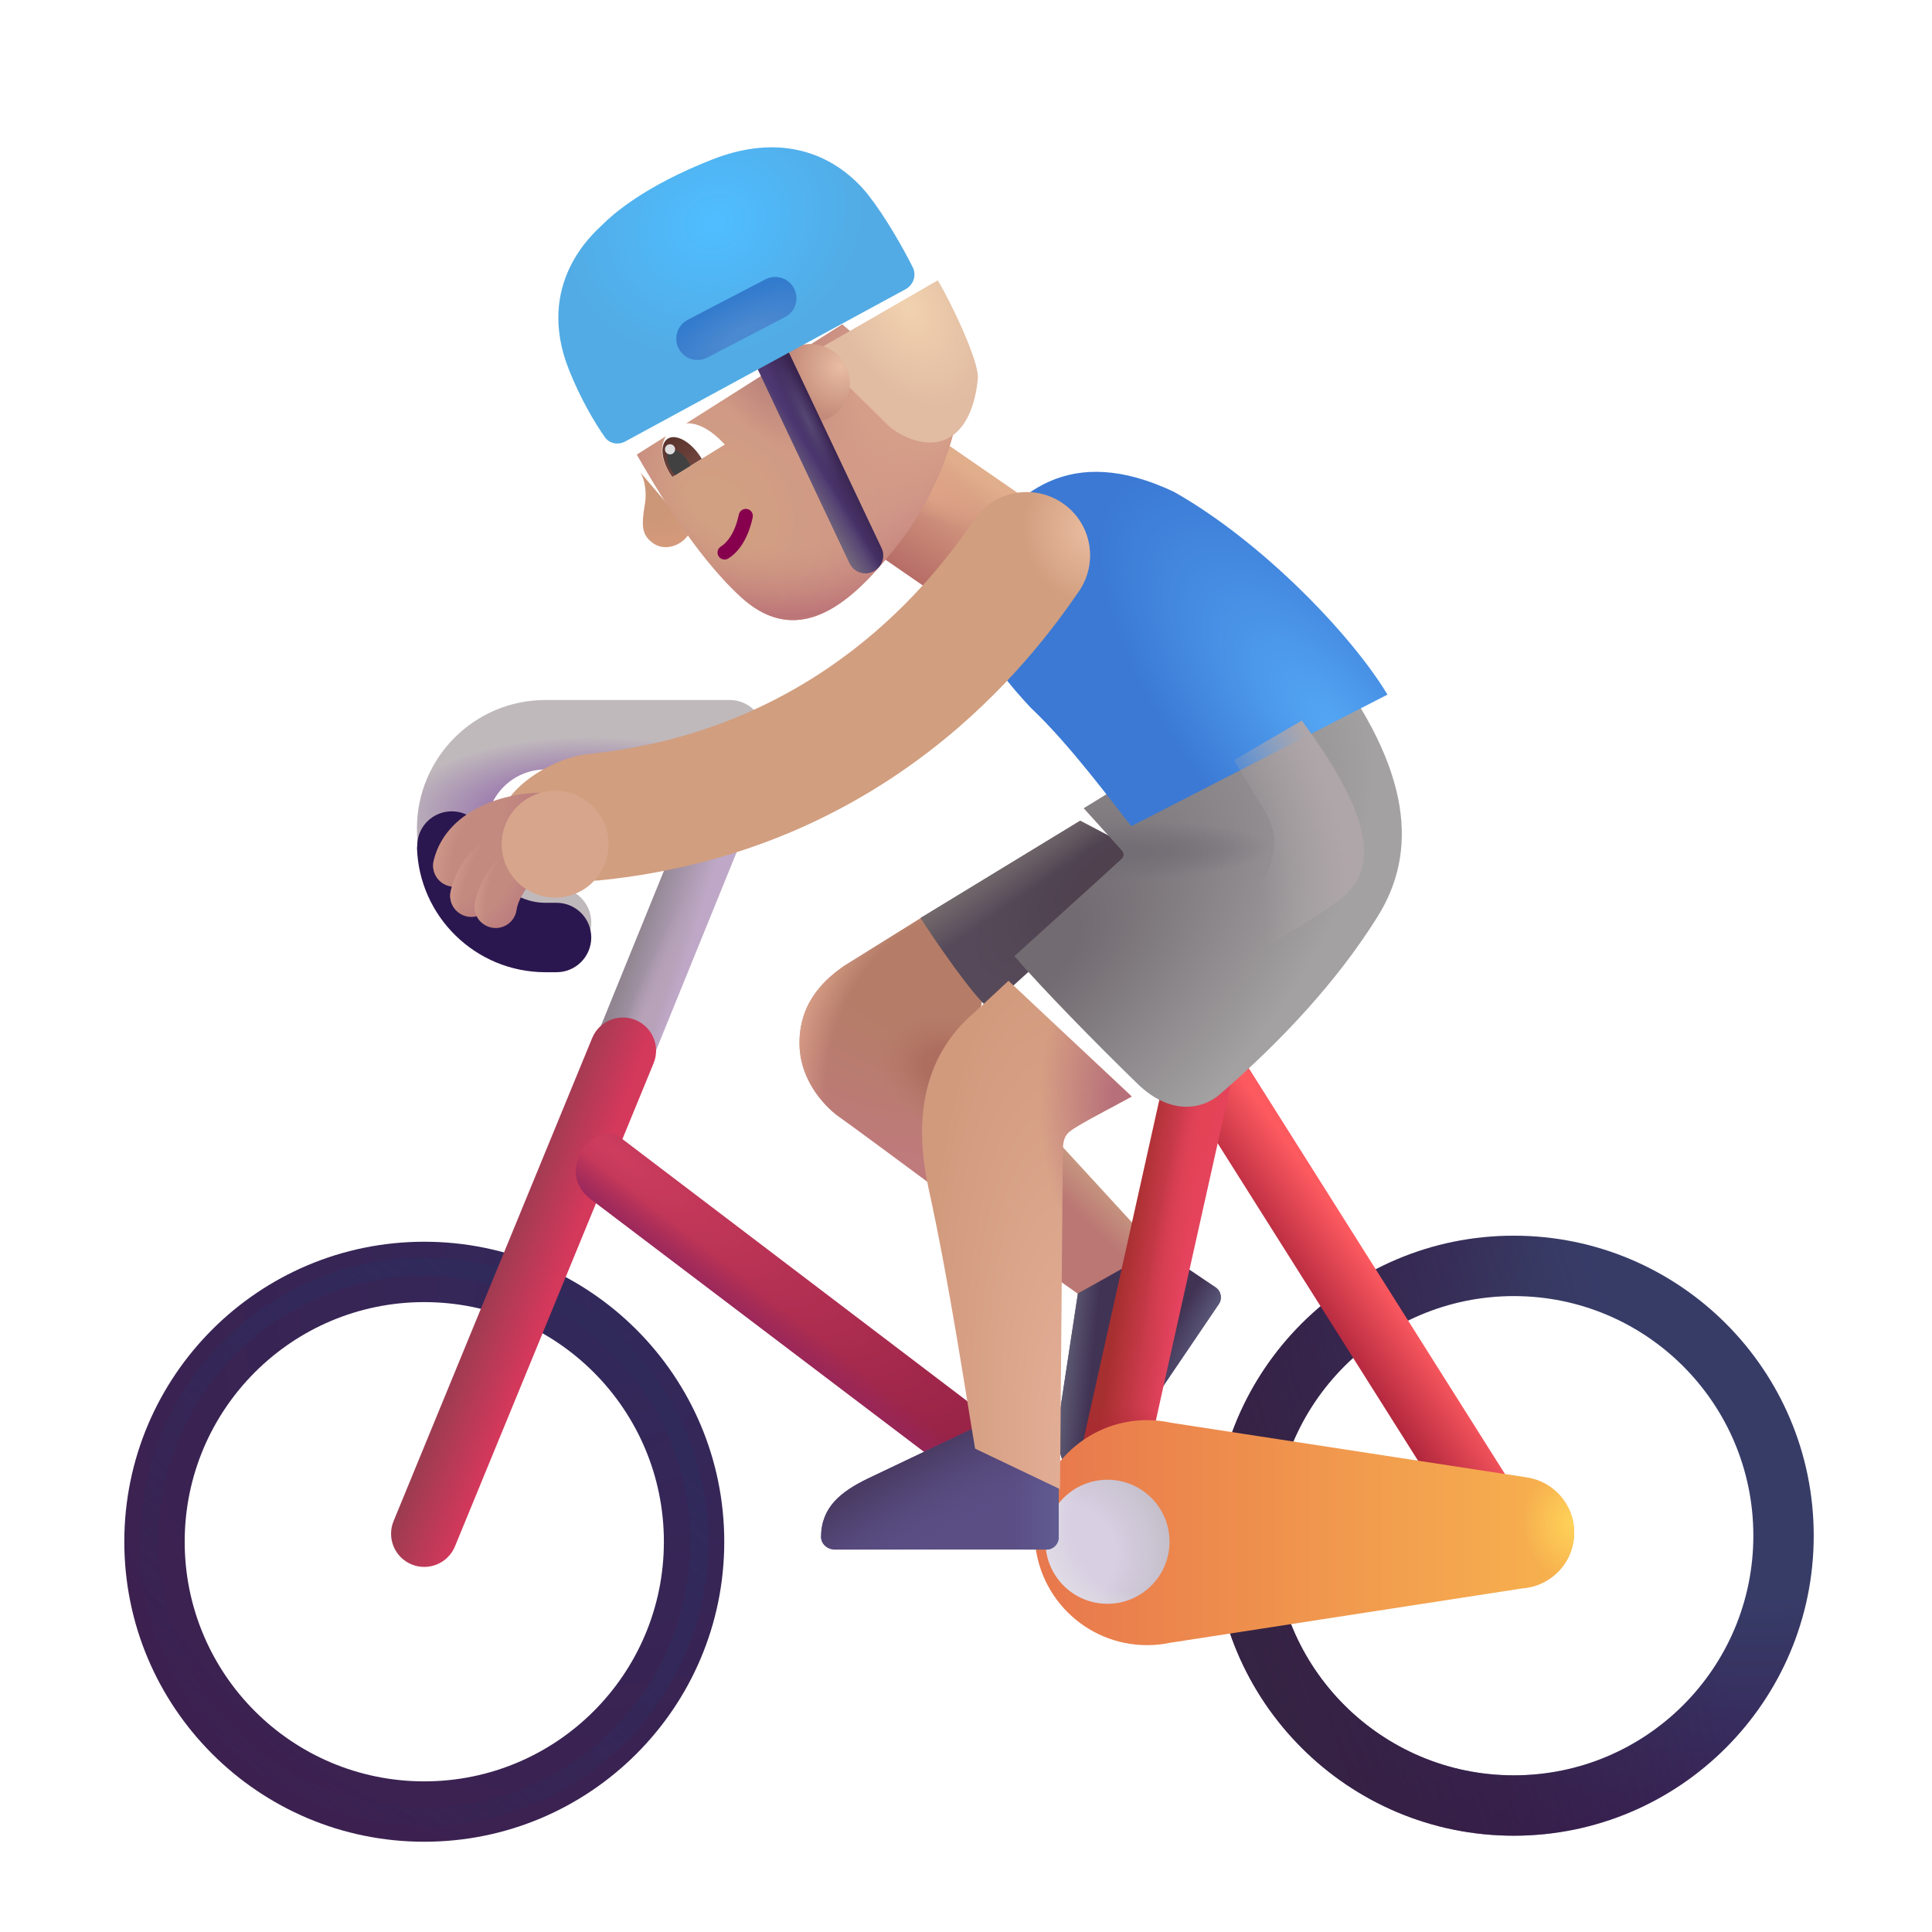 <svg width="100%" height="100%" viewBox="0 0 32 32" fill="none" xmlns="http://www.w3.org/2000/svg">
<g filter="url(#filter0_i_3987_23419)">
<path fill-rule="evenodd" clip-rule="evenodd" d="M7.027 21.567C4.835 21.567 3.059 23.344 3.059 25.536C3.059 27.728 4.835 29.505 7.027 29.505C9.219 29.505 10.996 27.728 10.996 25.536C10.996 23.344 9.219 21.567 7.027 21.567ZM2.059 25.536C2.059 22.792 4.283 20.567 7.027 20.567C9.772 20.567 11.996 22.792 11.996 25.536C11.996 28.28 9.772 30.505 7.027 30.505C4.283 30.505 2.059 28.28 2.059 25.536Z" fill="url(#paint0_radial_3987_23419)"/>
</g>
<g filter="url(#filter1_f_3987_23419)">
<circle cx="7.027" cy="25.536" r="4.555" stroke="url(#paint1_linear_3987_23419)" stroke-width="0.3"/>
</g>
<path d="M19.158 20.692L17.332 18.704L16.908 20.762L17.909 21.468L19.158 20.692Z" fill="url(#paint2_linear_3987_23419)"/>
<path d="M17.853 21.425L17.552 23.406C17.486 23.882 17.513 24.293 17.917 24.573C18.019 24.643 18.154 24.604 18.224 24.502L20.187 21.6C20.249 21.509 20.225 21.384 20.134 21.322L19.182 20.678L17.853 21.425Z" fill="#413354"/>
<path d="M17.853 21.425L17.552 23.406C17.486 23.882 17.513 24.293 17.917 24.573C18.019 24.643 18.154 24.604 18.224 24.502L20.187 21.6C20.249 21.509 20.225 21.384 20.134 21.322L19.182 20.678L17.853 21.425Z" fill="url(#paint3_linear_3987_23419)"/>
<path d="M17.853 21.425L17.552 23.406C17.486 23.882 17.513 24.293 17.917 24.573C18.019 24.643 18.154 24.604 18.224 24.502L20.187 21.6C20.249 21.509 20.225 21.384 20.134 21.322L19.182 20.678L17.853 21.425Z" fill="url(#paint4_radial_3987_23419)"/>
<path fill-rule="evenodd" clip-rule="evenodd" d="M12.46 12.16C12.715 12.265 12.836 12.557 12.731 12.812L10.191 19.059C10.086 19.315 9.794 19.436 9.539 19.331C9.283 19.226 9.162 18.933 9.267 18.678L11.807 12.431C11.912 12.176 12.204 12.054 12.46 12.16Z" fill="url(#paint5_linear_3987_23419)"/>
<path fill-rule="evenodd" clip-rule="evenodd" d="M12.46 12.16C12.715 12.265 12.836 12.557 12.731 12.812L10.191 19.059C10.086 19.315 9.794 19.436 9.539 19.331C9.283 19.226 9.162 18.933 9.267 18.678L11.807 12.431C11.912 12.176 12.204 12.054 12.46 12.16Z" fill="url(#paint6_radial_3987_23419)"/>
<path fill-rule="evenodd" clip-rule="evenodd" d="M10.526 16.894C10.807 17.01 10.941 17.331 10.825 17.612L7.536 25.612C7.421 25.893 7.099 26.027 6.818 25.912C6.537 25.796 6.403 25.475 6.519 25.194L9.808 17.194C9.923 16.913 10.245 16.779 10.526 16.894Z" fill="url(#paint7_linear_3987_23419)"/>
<path fill-rule="evenodd" clip-rule="evenodd" d="M9.602 19.122C9.703 18.9 10.032 18.657 10.274 18.84L16.524 23.59C16.766 23.774 16.813 24.119 16.629 24.361C16.445 24.603 16.101 24.65 15.859 24.466L9.778 19.856C9.536 19.672 9.473 19.403 9.602 19.122Z" fill="url(#paint8_radial_3987_23419)"/>
<path fill-rule="evenodd" clip-rule="evenodd" d="M9.602 19.122C9.703 18.9 10.032 18.657 10.274 18.84L16.524 23.59C16.766 23.774 16.813 24.119 16.629 24.361C16.445 24.603 16.101 24.65 15.859 24.466L9.778 19.856C9.536 19.672 9.473 19.403 9.602 19.122Z" fill="url(#paint9_linear_3987_23419)"/>
<g filter="url(#filter2_i_3987_23419)">
<path fill-rule="evenodd" clip-rule="evenodd" d="M24.973 21.567C22.781 21.567 21.004 23.344 21.004 25.536C21.004 27.728 22.781 29.505 24.973 29.505C27.165 29.505 28.941 27.728 28.941 25.536C28.941 23.344 27.165 21.567 24.973 21.567ZM20.004 25.536C20.004 22.792 22.229 20.567 24.973 20.567C27.717 20.567 29.941 22.792 29.941 25.536C29.941 28.28 27.717 30.505 24.973 30.505C22.229 30.505 20.004 28.28 20.004 25.536Z" fill="url(#paint10_radial_3987_23419)"/>
<path fill-rule="evenodd" clip-rule="evenodd" d="M24.973 21.567C22.781 21.567 21.004 23.344 21.004 25.536C21.004 27.728 22.781 29.505 24.973 29.505C27.165 29.505 28.941 27.728 28.941 25.536C28.941 23.344 27.165 21.567 24.973 21.567ZM20.004 25.536C20.004 22.792 22.229 20.567 24.973 20.567C27.717 20.567 29.941 22.792 29.941 25.536C29.941 28.28 27.717 30.505 24.973 30.505C22.229 30.505 20.004 28.28 20.004 25.536Z" fill="url(#paint11_linear_3987_23419)"/>
</g>
<path fill-rule="evenodd" clip-rule="evenodd" d="M19.71 17.18C19.453 17.342 19.377 17.682 19.539 17.939L24.258 25.415C24.42 25.672 24.759 25.749 25.016 25.587C25.273 25.425 25.35 25.085 25.188 24.828L20.469 17.352C20.307 17.095 19.967 17.018 19.71 17.18Z" fill="url(#paint12_linear_3987_23419)"/>
<path fill-rule="evenodd" clip-rule="evenodd" d="M20.014 17.101C20.311 17.167 20.497 17.461 20.431 17.757L18.853 24.835C18.787 25.132 18.493 25.318 18.197 25.252C17.9 25.186 17.714 24.892 17.78 24.596L19.358 17.518C19.424 17.221 19.718 17.035 20.014 17.101Z" fill="url(#paint13_linear_3987_23419)"/>
<path fill-rule="evenodd" clip-rule="evenodd" d="M20.014 17.101C20.311 17.167 20.497 17.461 20.431 17.757L18.853 24.835C18.787 25.132 18.493 25.318 18.197 25.252C17.9 25.186 17.714 24.892 17.78 24.596L19.358 17.518C19.424 17.221 19.718 17.035 20.014 17.101Z" fill="url(#paint14_radial_3987_23419)"/>
<path fill-rule="evenodd" clip-rule="evenodd" d="M20.014 17.101C20.311 17.167 20.497 17.461 20.431 17.757L18.853 24.835C18.787 25.132 18.493 25.318 18.197 25.252C17.9 25.186 17.714 24.892 17.78 24.596L19.358 17.518C19.424 17.221 19.718 17.035 20.014 17.101Z" fill="url(#paint15_radial_3987_23419)"/>
<path d="M13.969 16.005L15.309 15.169L16.348 16.208L15.583 19.739C15.07 19.359 14.014 18.578 13.895 18.497C13.747 18.395 13.234 17.954 13.242 17.258C13.25 16.547 13.719 16.187 13.969 16.005Z" fill="url(#paint16_radial_3987_23419)"/>
<path d="M13.969 16.005L15.309 15.169L16.348 16.208L15.583 19.739C15.07 19.359 14.014 18.578 13.895 18.497C13.747 18.395 13.234 17.954 13.242 17.258C13.25 16.547 13.719 16.187 13.969 16.005Z" fill="url(#paint17_radial_3987_23419)"/>
<path d="M13.969 16.005L15.309 15.169L16.348 16.208L15.583 19.739C15.07 19.359 14.014 18.578 13.895 18.497C13.747 18.395 13.234 17.954 13.242 17.258C13.25 16.547 13.719 16.187 13.969 16.005Z" fill="url(#paint18_radial_3987_23419)"/>
<path d="M15.25 15.204L17.891 13.594L19.098 14.223L16.371 16.7C16.102 16.469 15.531 15.649 15.25 15.204Z" fill="url(#paint19_radial_3987_23419)"/>
<path d="M15.25 15.204L17.891 13.594L19.098 14.223L16.371 16.7C16.102 16.469 15.531 15.649 15.25 15.204Z" fill="url(#paint20_linear_3987_23419)"/>
<g filter="url(#filter3_ii_3987_23419)">
<path d="M18.884 27.359C18.76 27.385 18.632 27.399 18.5 27.399C17.471 27.399 16.637 26.565 16.637 25.536C16.637 24.507 17.471 23.672 18.5 23.672C18.638 23.672 18.773 23.688 18.902 23.716L24.801 24.622C25.24 24.694 25.574 25.076 25.574 25.536C25.574 26.025 25.195 26.425 24.715 26.459L18.884 27.359Z" fill="url(#paint21_linear_3987_23419)"/>
<path d="M18.884 27.359C18.76 27.385 18.632 27.399 18.5 27.399C17.471 27.399 16.637 26.565 16.637 25.536C16.637 24.507 17.471 23.672 18.5 23.672C18.638 23.672 18.773 23.688 18.902 23.716L24.801 24.622C25.24 24.694 25.574 25.076 25.574 25.536C25.574 26.025 25.195 26.425 24.715 26.459L18.884 27.359Z" fill="url(#paint22_radial_3987_23419)"/>
</g>
<circle cx="18.344" cy="25.536" r="1.027" fill="url(#paint23_radial_3987_23419)"/>
<circle cx="18.344" cy="25.536" r="1.027" fill="url(#paint24_radial_3987_23419)"/>
<g filter="url(#filter4_i_3987_23419)">
<path d="M16.07 23.785L14.261 24.646C13.83 24.858 13.504 25.111 13.499 25.602C13.498 25.726 13.607 25.816 13.73 25.816H17.234C17.344 25.816 17.434 25.727 17.434 25.616V24.467L16.07 23.785Z" fill="#5B4E85"/>
<path d="M16.07 23.785L14.261 24.646C13.83 24.858 13.504 25.111 13.499 25.602C13.498 25.726 13.607 25.816 13.73 25.816H17.234C17.344 25.816 17.434 25.727 17.434 25.616V24.467L16.07 23.785Z" fill="url(#paint25_linear_3987_23419)"/>
<path d="M16.07 23.785L14.261 24.646C13.83 24.858 13.504 25.111 13.499 25.602C13.498 25.726 13.607 25.816 13.73 25.816H17.234C17.344 25.816 17.434 25.727 17.434 25.616V24.467L16.07 23.785Z" fill="url(#paint26_radial_3987_23419)"/>
</g>
<rect x="13.509" y="8.472" width="2.154" height="2.668" transform="rotate(-55.397 13.509 8.472)" fill="url(#paint27_linear_3987_23419)"/>
<rect x="13.509" y="8.472" width="2.154" height="2.668" transform="rotate(-55.397 13.509 8.472)" fill="url(#paint28_radial_3987_23419)"/>
<g filter="url(#filter5_i_3987_23419)">
<path d="M16.051 16.559L16.604 16.045L18.645 17.962C18.371 18.115 17.757 18.425 17.614 18.544C17.504 18.634 17.504 18.778 17.504 18.872L17.457 24.465L16.051 23.794C15.913 22.999 15.632 21.085 15.282 19.493C14.887 17.692 15.658 16.9 16.051 16.559Z" fill="url(#paint29_radial_3987_23419)"/>
<path d="M16.051 16.559L16.604 16.045L18.645 17.962C18.371 18.115 17.757 18.425 17.614 18.544C17.504 18.634 17.504 18.778 17.504 18.872L17.457 24.465L16.051 23.794C15.913 22.999 15.632 21.085 15.282 19.493C14.887 17.692 15.658 16.9 16.051 16.559Z" fill="url(#paint30_radial_3987_23419)"/>
</g>
<g filter="url(#filter6_i_3987_23419)">
<path d="M18.335 14.337L17.699 13.637L21.73 11.161C23.152 13.028 23.23 14.372 22.566 15.434C21.902 16.497 20.984 17.485 19.949 18.38C19.678 18.614 19.147 18.741 18.59 18.2C17.883 17.512 17.012 16.622 16.551 16.087L18.328 14.478C18.369 14.441 18.372 14.377 18.335 14.337Z" fill="url(#paint31_radial_3987_23419)"/>
<path d="M18.335 14.337L17.699 13.637L21.73 11.161C23.152 13.028 23.23 14.372 22.566 15.434C21.902 16.497 20.984 17.485 19.949 18.38C19.678 18.614 19.147 18.741 18.59 18.2C17.883 17.512 17.012 16.622 16.551 16.087L18.328 14.478C18.369 14.441 18.372 14.377 18.335 14.337Z" fill="url(#paint32_radial_3987_23419)"/>
</g>
<g filter="url(#filter7_i_3987_23419)">
<path d="M16.066 11.716C16.73 12.341 17.43 13.301 17.738 13.684L21.981 11.505C21.395 10.528 19.91 8.973 18.442 8.145C16.723 7.333 15.769 8.145 15.136 9.216C14.723 10.067 15.395 10.997 16.066 11.716Z" fill="url(#paint33_radial_3987_23419)"/>
</g>
<g filter="url(#filter8_i_3987_23419)">
<path d="M12.91 12.169C12.91 11.851 12.653 11.594 12.335 11.594H9.285C8.109 11.594 7.156 12.547 7.156 13.723C7.156 14.899 8.109 15.853 9.285 15.853H9.468C9.786 15.853 10.043 15.596 10.043 15.278C10.043 14.96 9.786 14.703 9.468 14.703H9.285C8.744 14.703 8.306 14.264 8.306 13.723C8.306 13.182 8.744 12.744 9.285 12.744H12.335C12.653 12.744 12.91 12.486 12.91 12.169Z" fill="#C0B9BC"/>
<path d="M12.91 12.169C12.91 11.851 12.653 11.594 12.335 11.594H9.285C8.109 11.594 7.156 12.547 7.156 13.723C7.156 14.899 8.109 15.853 9.285 15.853H9.468C9.786 15.853 10.043 15.596 10.043 15.278C10.043 14.96 9.786 14.703 9.468 14.703H9.285C8.744 14.703 8.306 14.264 8.306 13.723C8.306 13.182 8.744 12.744 9.285 12.744H12.335C12.653 12.744 12.91 12.486 12.91 12.169Z" fill="url(#paint34_radial_3987_23419)"/>
</g>
<g filter="url(#filter9_i_3987_23419)">
<path fill-rule="evenodd" clip-rule="evenodd" d="M8.305 13.782V13.76C8.305 13.444 8.049 13.188 7.732 13.188C7.416 13.188 7.16 13.444 7.16 13.76V13.782H7.156C7.187 14.931 8.129 15.853 9.285 15.853H9.468C9.786 15.853 10.043 15.595 10.043 15.278C10.043 14.96 9.786 14.703 9.468 14.703H9.285C8.764 14.703 8.337 14.296 8.307 13.782H8.305Z" fill="#2B174F"/>
</g>
<g filter="url(#filter10_i_3987_23419)">
<path fill-rule="evenodd" clip-rule="evenodd" d="M17.097 8.833C17.576 9.16 17.698 9.814 17.371 10.293C16.588 11.437 14.219 14.595 9.438 15.081C8.861 15.139 7.844 14.761 7.785 14.184C7.727 13.607 8.649 13.05 9.226 12.991C13.07 12.601 14.967 10.088 15.637 9.107C15.965 8.629 16.618 8.506 17.097 8.833Z" fill="#D19E7F"/>
<path fill-rule="evenodd" clip-rule="evenodd" d="M17.097 8.833C17.576 9.16 17.698 9.814 17.371 10.293C16.588 11.437 14.219 14.595 9.438 15.081C8.861 15.139 7.844 14.761 7.785 14.184C7.727 13.607 8.649 13.05 9.226 12.991C13.07 12.601 14.967 10.088 15.637 9.107C15.965 8.629 16.618 8.506 17.097 8.833Z" fill="url(#paint35_radial_3987_23419)"/>
</g>
<path fill-rule="evenodd" clip-rule="evenodd" d="M9.291 13.481C9.291 13.675 9.135 13.831 8.941 13.831C8.768 13.831 8.506 13.874 8.279 13.981C8.053 14.088 7.909 14.233 7.864 14.42C7.818 14.607 7.628 14.723 7.441 14.677C7.253 14.631 7.138 14.442 7.184 14.254C7.297 13.788 7.645 13.506 7.98 13.348C8.314 13.19 8.681 13.131 8.941 13.131C9.135 13.131 9.291 13.288 9.291 13.481Z" fill="url(#paint36_radial_3987_23419)"/>
<path fill-rule="evenodd" clip-rule="evenodd" d="M9.291 13.481C9.291 13.675 9.135 13.831 8.941 13.831C8.768 13.831 8.506 13.874 8.279 13.981C8.053 14.088 7.909 14.233 7.864 14.42C7.818 14.607 7.628 14.723 7.441 14.677C7.253 14.631 7.138 14.442 7.184 14.254C7.297 13.788 7.645 13.506 7.98 13.348C8.314 13.19 8.681 13.131 8.941 13.131C9.135 13.131 9.291 13.288 9.291 13.481Z" fill="url(#paint37_radial_3987_23419)"/>
<g filter="url(#filter11_f_3987_23419)">
<path d="M20.961 13.454L20.438 12.591L21.562 11.935C22.531 13.247 22.906 14.232 22.297 14.81C21.809 15.272 19.427 16.534 18.297 17.107L20.8 14.693C21.136 14.368 21.203 13.854 20.961 13.454Z" fill="url(#paint38_radial_3987_23419)"/>
</g>
<path fill-rule="evenodd" clip-rule="evenodd" d="M8.781 14.016C8.84 14.2 8.739 14.397 8.554 14.456C8.266 14.548 8.177 14.785 8.149 14.914C8.107 15.102 7.92 15.221 7.731 15.179C7.542 15.137 7.423 14.95 7.465 14.762C7.515 14.538 7.7 13.994 8.341 13.789C8.526 13.73 8.723 13.832 8.781 14.016Z" fill="url(#paint39_radial_3987_23419)"/>
<path fill-rule="evenodd" clip-rule="evenodd" d="M8.781 14.016C8.84 14.2 8.739 14.397 8.554 14.456C8.266 14.548 8.177 14.785 8.149 14.914C8.107 15.102 7.92 15.221 7.731 15.179C7.542 15.137 7.423 14.95 7.465 14.762C7.515 14.538 7.7 13.994 8.341 13.789C8.526 13.73 8.723 13.832 8.781 14.016Z" fill="url(#paint40_radial_3987_23419)"/>
<path fill-rule="evenodd" clip-rule="evenodd" d="M8.929 14.076C8.996 14.156 9.042 14.318 8.929 14.478C8.777 14.604 8.586 14.867 8.556 15.071C8.529 15.263 8.351 15.395 8.16 15.367C7.968 15.339 7.836 15.162 7.864 14.97C7.883 14.842 7.941 14.686 8.018 14.542C8.098 14.394 8.215 14.229 8.372 14.099C8.521 13.975 8.806 13.927 8.929 14.076Z" fill="url(#paint41_radial_3987_23419)"/>
<path fill-rule="evenodd" clip-rule="evenodd" d="M8.929 14.076C8.996 14.156 9.042 14.318 8.929 14.478C8.777 14.604 8.586 14.867 8.556 15.071C8.529 15.263 8.351 15.395 8.16 15.367C7.968 15.339 7.836 15.162 7.864 14.97C7.883 14.842 7.941 14.686 8.018 14.542C8.098 14.394 8.215 14.229 8.372 14.099C8.521 13.975 8.806 13.927 8.929 14.076Z" fill="url(#paint42_radial_3987_23419)"/>
<g filter="url(#filter12_f_3987_23419)">
<circle cx="9.195" cy="13.983" r="0.885" fill="#D7A58B"/>
</g>
<path d="M10.831 9.006C10.627 8.871 10.621 8.712 10.68 8.357C10.723 8.098 10.656 7.906 10.607 7.825L11.436 8.798C11.332 9.022 11.035 9.141 10.831 9.006Z" fill="url(#paint43_radial_3987_23419)"/>
<g filter="url(#filter13_i_3987_23419)">
<path d="M12.021 9.738C11.23 9.014 10.565 7.839 10.298 7.38L13.701 5.226L15.578 6.861C15.511 7.202 15.238 8.063 14.688 8.782C13.999 9.68 13.059 10.688 12.021 9.738Z" fill="url(#paint44_radial_3987_23419)"/>
<path d="M12.021 9.738C11.23 9.014 10.565 7.839 10.298 7.38L13.701 5.226L15.578 6.861C15.511 7.202 15.238 8.063 14.688 8.782C13.999 9.68 13.059 10.688 12.021 9.738Z" fill="url(#paint45_radial_3987_23419)"/>
<path d="M12.021 9.738C11.23 9.014 10.565 7.839 10.298 7.38L13.701 5.226L15.578 6.861C15.511 7.202 15.238 8.063 14.688 8.782C13.999 9.68 13.059 10.688 12.021 9.738Z" fill="url(#paint46_radial_3987_23419)"/>
<path d="M12.021 9.738C11.23 9.014 10.565 7.839 10.298 7.38L13.701 5.226L15.578 6.861C15.511 7.202 15.238 8.063 14.688 8.782C13.999 9.68 13.059 10.688 12.021 9.738Z" fill="url(#paint47_radial_3987_23419)"/>
</g>
<path fill-rule="evenodd" clip-rule="evenodd" d="M11.902 9.213C11.868 9.158 11.885 9.086 11.94 9.052C12.04 8.99 12.171 8.837 12.238 8.521C12.252 8.458 12.313 8.418 12.377 8.431C12.44 8.444 12.48 8.506 12.467 8.569C12.39 8.93 12.231 9.146 12.063 9.25C12.008 9.284 11.936 9.267 11.902 9.213Z" fill="#86004D"/>
<path d="M10.982 7.336C10.917 7.565 11.057 7.789 11.132 7.903L12.005 7.363C11.47 6.783 11.071 7.025 10.982 7.336Z" fill="white"/>
<path d="M11.623 7.599C11.613 7.583 11.603 7.568 11.593 7.552C11.429 7.307 11.189 7.18 11.057 7.268C10.925 7.357 10.951 7.627 11.115 7.872C11.121 7.882 11.128 7.891 11.135 7.901L11.623 7.599Z" fill="url(#paint48_linear_3987_23419)"/>
<path d="M11.435 7.715C11.422 7.685 11.406 7.654 11.386 7.624C11.295 7.488 11.163 7.416 11.091 7.464C11.02 7.512 11.036 7.661 11.127 7.797C11.145 7.824 11.164 7.849 11.185 7.87L11.435 7.715Z" fill="#414141"/>
<circle cx="11.098" cy="7.442" r="0.084" transform="rotate(-65.122 11.098 7.442)" fill="#DFDFDF"/>
<g filter="url(#filter14_i_3987_23419)">
<path d="M14.283 7.119L13.074 5.93L15.132 4.743C15.334 5.072 15.823 6.087 15.796 6.371C15.76 6.764 15.614 7.297 15.164 7.411C14.804 7.501 14.402 7.25 14.283 7.119Z" fill="url(#paint49_radial_3987_23419)"/>
</g>
<circle cx="13.424" cy="6.35" r="0.652" transform="rotate(-65.122 13.424 6.35)" fill="url(#paint50_radial_3987_23419)"/>
<path fill-rule="evenodd" clip-rule="evenodd" d="M12.653 5.651C12.799 5.582 12.973 5.644 13.042 5.79L14.6 9.078C14.669 9.223 14.607 9.397 14.461 9.466C14.316 9.536 14.142 9.473 14.073 9.328L12.514 6.04C12.445 5.894 12.507 5.72 12.653 5.651Z" fill="#4D3771"/>
<path fill-rule="evenodd" clip-rule="evenodd" d="M12.653 5.651C12.799 5.582 12.973 5.644 13.042 5.79L14.6 9.078C14.669 9.223 14.607 9.397 14.461 9.466C14.316 9.536 14.142 9.473 14.073 9.328L12.514 6.04C12.445 5.894 12.507 5.72 12.653 5.651Z" fill="url(#paint51_linear_3987_23419)"/>
<path fill-rule="evenodd" clip-rule="evenodd" d="M12.653 5.651C12.799 5.582 12.973 5.644 13.042 5.79L14.6 9.078C14.669 9.223 14.607 9.397 14.461 9.466C14.316 9.536 14.142 9.473 14.073 9.328L12.514 6.04C12.445 5.894 12.507 5.72 12.653 5.651Z" fill="url(#paint52_linear_3987_23419)"/>
<path fill-rule="evenodd" clip-rule="evenodd" d="M12.653 5.651C12.799 5.582 12.973 5.644 13.042 5.79L14.6 9.078C14.669 9.223 14.607 9.397 14.461 9.466C14.316 9.536 14.142 9.473 14.073 9.328L12.514 6.04C12.445 5.894 12.507 5.72 12.653 5.651Z" fill="url(#paint53_radial_3987_23419)"/>
<g filter="url(#filter15_i_3987_23419)">
<path d="M14.998 4.941L10.358 7.461C10.241 7.525 10.096 7.5 10.019 7.392C9.851 7.154 9.614 6.753 9.423 6.273C8.854 4.842 9.84 4.008 9.969 3.88C10.155 3.695 10.671 3.235 11.791 2.794C13.105 2.276 13.96 2.844 14.384 3.383C14.651 3.722 14.945 4.232 15.118 4.577C15.185 4.711 15.129 4.87 14.998 4.941Z" fill="url(#paint54_radial_3987_23419)"/>
</g>
<g filter="url(#filter16_i_3987_23419)">
<path d="M11.241 5.773C11.151 5.6 11.218 5.387 11.391 5.297L12.677 4.627C12.85 4.537 13.062 4.604 13.152 4.776C13.242 4.949 13.175 5.162 13.003 5.252L11.717 5.922C11.544 6.013 11.331 5.946 11.241 5.773Z" fill="url(#paint55_radial_3987_23419)"/>
</g>
<defs>
<filter id="filter0_i_3987_23419" x="2.059" y="20.567" width="9.938" height="9.938" filterUnits="userSpaceOnUse" color-interpolation-filters="sRGB">
<feFlood flood-opacity="0" result="BackgroundImageFix"/>
<feBlend mode="normal" in="SourceGraphic" in2="BackgroundImageFix" result="shape"/>
<feColorMatrix in="SourceAlpha" type="matrix" values="0 0 0 0 0 0 0 0 0 0 0 0 0 0 0 0 0 0 127 0" result="hardAlpha"/>
<feOffset/>
<feGaussianBlur stdDeviation="0.25"/>
<feComposite in2="hardAlpha" operator="arithmetic" k2="-1" k3="1"/>
<feColorMatrix type="matrix" values="0 0 0 0 0.227 0 0 0 0 0.157 0 0 0 0 0.275 0 0 0 1 0"/>
<feBlend mode="normal" in2="shape" result="effect1_innerShadow_3987_23419"/>
</filter>
<filter id="filter1_f_3987_23419" x="1.823" y="20.331" width="10.409" height="10.409" filterUnits="userSpaceOnUse" color-interpolation-filters="sRGB">
<feFlood flood-opacity="0" result="BackgroundImageFix"/>
<feBlend mode="normal" in="SourceGraphic" in2="BackgroundImageFix" result="shape"/>
<feGaussianBlur stdDeviation="0.25" result="effect1_foregroundBlur_3987_23419"/>
</filter>
<filter id="filter2_i_3987_23419" x="20.004" y="20.467" width="10.037" height="10.037" filterUnits="userSpaceOnUse" color-interpolation-filters="sRGB">
<feFlood flood-opacity="0" result="BackgroundImageFix"/>
<feBlend mode="normal" in="SourceGraphic" in2="BackgroundImageFix" result="shape"/>
<feColorMatrix in="SourceAlpha" type="matrix" values="0 0 0 0 0 0 0 0 0 0 0 0 0 0 0 0 0 0 127 0" result="hardAlpha"/>
<feOffset dx="0.1" dy="-0.1"/>
<feGaussianBlur stdDeviation="0.2"/>
<feComposite in2="hardAlpha" operator="arithmetic" k2="-1" k3="1"/>
<feColorMatrix type="matrix" values="0 0 0 0 0.153 0 0 0 0 0.086 0 0 0 0 0.165 0 0 0 1 0"/>
<feBlend mode="normal" in2="shape" result="effect1_innerShadow_3987_23419"/>
</filter>
<filter id="filter3_ii_3987_23419" x="16.637" y="23.422" width="9.188" height="4.077" filterUnits="userSpaceOnUse" color-interpolation-filters="sRGB">
<feFlood flood-opacity="0" result="BackgroundImageFix"/>
<feBlend mode="normal" in="SourceGraphic" in2="BackgroundImageFix" result="shape"/>
<feColorMatrix in="SourceAlpha" type="matrix" values="0 0 0 0 0 0 0 0 0 0 0 0 0 0 0 0 0 0 127 0" result="hardAlpha"/>
<feOffset dx="0.25" dy="-0.25"/>
<feGaussianBlur stdDeviation="0.25"/>
<feComposite in2="hardAlpha" operator="arithmetic" k2="-1" k3="1"/>
<feColorMatrix type="matrix" values="0 0 0 0 0.702 0 0 0 0 0.341 0 0 0 0 0.255 0 0 0 1 0"/>
<feBlend mode="normal" in2="shape" result="effect1_innerShadow_3987_23419"/>
<feColorMatrix in="SourceAlpha" type="matrix" values="0 0 0 0 0 0 0 0 0 0 0 0 0 0 0 0 0 0 127 0" result="hardAlpha"/>
<feOffset dx="0.25" dy="0.1"/>
<feGaussianBlur stdDeviation="0.25"/>
<feComposite in2="hardAlpha" operator="arithmetic" k2="-1" k3="1"/>
<feColorMatrix type="matrix" values="0 0 0 0 0.894 0 0 0 0 0.49 0 0 0 0 0.196 0 0 0 1 0"/>
<feBlend mode="normal" in2="effect1_innerShadow_3987_23419" result="effect2_innerShadow_3987_23419"/>
</filter>
<filter id="filter4_i_3987_23419" x="13.499" y="23.635" width="4.034" height="2.181" filterUnits="userSpaceOnUse" color-interpolation-filters="sRGB">
<feFlood flood-opacity="0" result="BackgroundImageFix"/>
<feBlend mode="normal" in="SourceGraphic" in2="BackgroundImageFix" result="shape"/>
<feColorMatrix in="SourceAlpha" type="matrix" values="0 0 0 0 0 0 0 0 0 0 0 0 0 0 0 0 0 0 127 0" result="hardAlpha"/>
<feOffset dx="0.1" dy="-0.15"/>
<feGaussianBlur stdDeviation="0.125"/>
<feComposite in2="hardAlpha" operator="arithmetic" k2="-1" k3="1"/>
<feColorMatrix type="matrix" values="0 0 0 0 0.275 0 0 0 0 0.188 0 0 0 0 0.525 0 0 0 1 0"/>
<feBlend mode="normal" in2="shape" result="effect1_innerShadow_3987_23419"/>
</filter>
<filter id="filter5_i_3987_23419" x="15.172" y="16.045" width="3.572" height="8.62" filterUnits="userSpaceOnUse" color-interpolation-filters="sRGB">
<feFlood flood-opacity="0" result="BackgroundImageFix"/>
<feBlend mode="normal" in="SourceGraphic" in2="BackgroundImageFix" result="shape"/>
<feColorMatrix in="SourceAlpha" type="matrix" values="0 0 0 0 0 0 0 0 0 0 0 0 0 0 0 0 0 0 127 0" result="hardAlpha"/>
<feOffset dx="0.1" dy="0.2"/>
<feGaussianBlur stdDeviation="0.1"/>
<feComposite in2="hardAlpha" operator="arithmetic" k2="-1" k3="1"/>
<feColorMatrix type="matrix" values="0 0 0 0 0.89 0 0 0 0 0.655 0 0 0 0 0.549 0 0 0 1 0"/>
<feBlend mode="normal" in2="shape" result="effect1_innerShadow_3987_23419"/>
</filter>
<filter id="filter6_i_3987_23419" x="16.551" y="10.911" width="6.668" height="7.67" filterUnits="userSpaceOnUse" color-interpolation-filters="sRGB">
<feFlood flood-opacity="0" result="BackgroundImageFix"/>
<feBlend mode="normal" in="SourceGraphic" in2="BackgroundImageFix" result="shape"/>
<feColorMatrix in="SourceAlpha" type="matrix" values="0 0 0 0 0 0 0 0 0 0 0 0 0 0 0 0 0 0 127 0" result="hardAlpha"/>
<feOffset dx="0.25" dy="-0.25"/>
<feGaussianBlur stdDeviation="0.625"/>
<feComposite in2="hardAlpha" operator="arithmetic" k2="-1" k3="1"/>
<feColorMatrix type="matrix" values="0 0 0 0 0.482 0 0 0 0 0.361 0 0 0 0 0.557 0 0 0 1 0"/>
<feBlend mode="normal" in2="shape" result="effect1_innerShadow_3987_23419"/>
</filter>
<filter id="filter7_i_3987_23419" x="15.009" y="7.815" width="7.971" height="5.869" filterUnits="userSpaceOnUse" color-interpolation-filters="sRGB">
<feFlood flood-opacity="0" result="BackgroundImageFix"/>
<feBlend mode="normal" in="SourceGraphic" in2="BackgroundImageFix" result="shape"/>
<feColorMatrix in="SourceAlpha" type="matrix" values="0 0 0 0 0 0 0 0 0 0 0 0 0 0 0 0 0 0 127 0" result="hardAlpha"/>
<feOffset dx="1"/>
<feGaussianBlur stdDeviation="0.75"/>
<feComposite in2="hardAlpha" operator="arithmetic" k2="-1" k3="1"/>
<feColorMatrix type="matrix" values="0 0 0 0 0.282 0 0 0 0 0.412 0 0 0 0 0.718 0 0 0 1 0"/>
<feBlend mode="normal" in2="shape" result="effect1_innerShadow_3987_23419"/>
</filter>
<filter id="filter8_i_3987_23419" x="6.906" y="11.594" width="6.005" height="4.259" filterUnits="userSpaceOnUse" color-interpolation-filters="sRGB">
<feFlood flood-opacity="0" result="BackgroundImageFix"/>
<feBlend mode="normal" in="SourceGraphic" in2="BackgroundImageFix" result="shape"/>
<feColorMatrix in="SourceAlpha" type="matrix" values="0 0 0 0 0 0 0 0 0 0 0 0 0 0 0 0 0 0 127 0" result="hardAlpha"/>
<feOffset dx="-0.25"/>
<feGaussianBlur stdDeviation="0.5"/>
<feComposite in2="hardAlpha" operator="arithmetic" k2="-1" k3="1"/>
<feColorMatrix type="matrix" values="0 0 0 0 0.576 0 0 0 0 0.506 0 0 0 0 0.529 0 0 0 1 0"/>
<feBlend mode="normal" in2="shape" result="effect1_innerShadow_3987_23419"/>
</filter>
<filter id="filter9_i_3987_23419" x="6.906" y="13.188" width="3.137" height="2.915" filterUnits="userSpaceOnUse" color-interpolation-filters="sRGB">
<feFlood flood-opacity="0" result="BackgroundImageFix"/>
<feBlend mode="normal" in="SourceGraphic" in2="BackgroundImageFix" result="shape"/>
<feColorMatrix in="SourceAlpha" type="matrix" values="0 0 0 0 0 0 0 0 0 0 0 0 0 0 0 0 0 0 127 0" result="hardAlpha"/>
<feOffset dx="-0.25" dy="0.25"/>
<feGaussianBlur stdDeviation="0.25"/>
<feComposite in2="hardAlpha" operator="arithmetic" k2="-1" k3="1"/>
<feColorMatrix type="matrix" values="0 0 0 0 0.165 0 0 0 0 0.118 0 0 0 0 0.231 0 0 0 1 0"/>
<feBlend mode="normal" in2="shape" result="effect1_innerShadow_3987_23419"/>
</filter>
<filter id="filter10_i_3987_23419" x="7.782" y="8.15" width="10.272" height="6.937" filterUnits="userSpaceOnUse" color-interpolation-filters="sRGB">
<feFlood flood-opacity="0" result="BackgroundImageFix"/>
<feBlend mode="normal" in="SourceGraphic" in2="BackgroundImageFix" result="shape"/>
<feColorMatrix in="SourceAlpha" type="matrix" values="0 0 0 0 0 0 0 0 0 0 0 0 0 0 0 0 0 0 127 0" result="hardAlpha"/>
<feOffset dx="0.5" dy="-0.5"/>
<feGaussianBlur stdDeviation="0.375"/>
<feComposite in2="hardAlpha" operator="arithmetic" k2="-1" k3="1"/>
<feColorMatrix type="matrix" values="0 0 0 0 0.745 0 0 0 0 0.478 0 0 0 0 0.522 0 0 0 1 0"/>
<feBlend mode="normal" in2="shape" result="effect1_innerShadow_3987_23419"/>
</filter>
<filter id="filter11_f_3987_23419" x="17.697" y="11.335" width="5.496" height="6.372" filterUnits="userSpaceOnUse" color-interpolation-filters="sRGB">
<feFlood flood-opacity="0" result="BackgroundImageFix"/>
<feBlend mode="normal" in="SourceGraphic" in2="BackgroundImageFix" result="shape"/>
<feGaussianBlur stdDeviation="0.3" result="effect1_foregroundBlur_3987_23419"/>
</filter>
<filter id="filter12_f_3987_23419" x="7.711" y="12.498" width="2.969" height="2.969" filterUnits="userSpaceOnUse" color-interpolation-filters="sRGB">
<feFlood flood-opacity="0" result="BackgroundImageFix"/>
<feBlend mode="normal" in="SourceGraphic" in2="BackgroundImageFix" result="shape"/>
<feGaussianBlur stdDeviation="0.3" result="effect1_foregroundBlur_3987_23419"/>
</filter>
<filter id="filter13_i_3987_23419" x="10.298" y="5.226" width="5.53" height="5.045" filterUnits="userSpaceOnUse" color-interpolation-filters="sRGB">
<feFlood flood-opacity="0" result="BackgroundImageFix"/>
<feBlend mode="normal" in="SourceGraphic" in2="BackgroundImageFix" result="shape"/>
<feColorMatrix in="SourceAlpha" type="matrix" values="0 0 0 0 0 0 0 0 0 0 0 0 0 0 0 0 0 0 127 0" result="hardAlpha"/>
<feOffset dx="0.25" dy="0.15"/>
<feGaussianBlur stdDeviation="0.15"/>
<feComposite in2="hardAlpha" operator="arithmetic" k2="-1" k3="1"/>
<feColorMatrix type="matrix" values="0 0 0 0 0.91 0 0 0 0 0.671 0 0 0 0 0.541 0 0 0 1 0"/>
<feBlend mode="normal" in2="shape" result="effect1_innerShadow_3987_23419"/>
</filter>
<filter id="filter14_i_3987_23419" x="13.074" y="4.643" width="3.123" height="2.787" filterUnits="userSpaceOnUse" color-interpolation-filters="sRGB">
<feFlood flood-opacity="0" result="BackgroundImageFix"/>
<feBlend mode="normal" in="SourceGraphic" in2="BackgroundImageFix" result="shape"/>
<feColorMatrix in="SourceAlpha" type="matrix" values="0 0 0 0 0 0 0 0 0 0 0 0 0 0 0 0 0 0 127 0" result="hardAlpha"/>
<feOffset dx="0.4" dy="-0.1"/>
<feGaussianBlur stdDeviation="0.25"/>
<feComposite in2="hardAlpha" operator="arithmetic" k2="-1" k3="1"/>
<feColorMatrix type="matrix" values="0 0 0 0 0.776 0 0 0 0 0.624 0 0 0 0 0.486 0 0 0 1 0"/>
<feBlend mode="normal" in2="shape" result="effect1_innerShadow_3987_23419"/>
</filter>
<filter id="filter15_i_3987_23419" x="9.248" y="2.44" width="5.899" height="5.056" filterUnits="userSpaceOnUse" color-interpolation-filters="sRGB">
<feFlood flood-opacity="0" result="BackgroundImageFix"/>
<feBlend mode="normal" in="SourceGraphic" in2="BackgroundImageFix" result="shape"/>
<feColorMatrix in="SourceAlpha" type="matrix" values="0 0 0 0 0 0 0 0 0 0 0 0 0 0 0 0 0 0 127 0" result="hardAlpha"/>
<feOffset dy="-0.15"/>
<feGaussianBlur stdDeviation="0.3"/>
<feComposite in2="hardAlpha" operator="arithmetic" k2="-1" k3="1"/>
<feColorMatrix type="matrix" values="0 0 0 0 0.306 0 0 0 0 0.557 0 0 0 0 0.882 0 0 0 1 0"/>
<feBlend mode="normal" in2="shape" result="effect1_innerShadow_3987_23419"/>
</filter>
<filter id="filter16_i_3987_23419" x="11.201" y="4.587" width="1.991" height="1.376" filterUnits="userSpaceOnUse" color-interpolation-filters="sRGB">
<feFlood flood-opacity="0" result="BackgroundImageFix"/>
<feBlend mode="normal" in="SourceGraphic" in2="BackgroundImageFix" result="shape"/>
<feColorMatrix in="SourceAlpha" type="matrix" values="0 0 0 0 0 0 0 0 0 0 0 0 0 0 0 0 0 0 127 0" result="hardAlpha"/>
<feOffset/>
<feGaussianBlur stdDeviation="0.25"/>
<feComposite in2="hardAlpha" operator="arithmetic" k2="-1" k3="1"/>
<feColorMatrix type="matrix" values="0 0 0 0 0.137 0 0 0 0 0.482 0 0 0 0 0.796 0 0 0 1 0"/>
<feBlend mode="normal" in2="shape" result="effect1_innerShadow_3987_23419"/>
</filter>
<radialGradient id="paint0_radial_3987_23419" cx="0" cy="0" r="1" gradientUnits="userSpaceOnUse" gradientTransform="translate(10.27 21.622) rotate(126.943) scale(9.775 9.436)">
<stop stop-color="#32295B"/>
<stop offset="1" stop-color="#3C2150"/>
</radialGradient>
<linearGradient id="paint1_linear_3987_23419" x1="9.238" y1="21.872" x2="3.207" y2="28.903" gradientUnits="userSpaceOnUse">
<stop stop-color="#302A5B"/>
<stop offset="1" stop-color="#302A5B" stop-opacity="0"/>
</linearGradient>
<linearGradient id="paint2_linear_3987_23419" x1="17.707" y1="21.075" x2="18.676" y2="20.069" gradientUnits="userSpaceOnUse">
<stop offset="0.573" stop-color="#BB7774"/>
<stop offset="1" stop-color="#C6957F"/>
</linearGradient>
<linearGradient id="paint3_linear_3987_23419" x1="22.223" y1="22.643" x2="17.629" y2="22.184" gradientUnits="userSpaceOnUse">
<stop offset="0.891" stop-color="#615F76" stop-opacity="0"/>
<stop offset="1" stop-color="#615F76"/>
</linearGradient>
<radialGradient id="paint4_radial_3987_23419" cx="0" cy="0" r="1" gradientUnits="userSpaceOnUse" gradientTransform="translate(20.301 21.512) rotate(121.973) scale(2.892 0.524)">
<stop stop-color="#5D5C7E"/>
<stop offset="1" stop-color="#5D5C7E" stop-opacity="0"/>
</radialGradient>
<linearGradient id="paint5_linear_3987_23419" x1="11.504" y1="15.466" x2="10.629" y2="15.184" gradientUnits="userSpaceOnUse">
<stop stop-color="#BFA8C7"/>
<stop offset="1" stop-color="#908590"/>
</linearGradient>
<radialGradient id="paint6_radial_3987_23419" cx="0" cy="0" r="1" gradientUnits="userSpaceOnUse" gradientTransform="translate(10.582 17.153) rotate(-68.025) scale(2.881 0.325)">
<stop stop-color="#BAA3B9"/>
<stop offset="1" stop-color="#BAA3B9" stop-opacity="0"/>
</radialGradient>
<linearGradient id="paint7_linear_3987_23419" x1="9.738" y1="20.419" x2="8.457" y2="19.934" gradientUnits="userSpaceOnUse">
<stop offset="0.146" stop-color="#D4385B"/>
<stop offset="1" stop-color="#973C50"/>
</linearGradient>
<radialGradient id="paint8_radial_3987_23419" cx="0" cy="0" r="1" gradientUnits="userSpaceOnUse" gradientTransform="translate(10.176 19.075) rotate(35.701) scale(8.274 2.255)">
<stop stop-color="#CE3D5E"/>
<stop offset="1" stop-color="#932145"/>
</radialGradient>
<linearGradient id="paint9_linear_3987_23419" x1="12.957" y1="22.466" x2="13.348" y2="21.966" gradientUnits="userSpaceOnUse">
<stop stop-color="#96275E"/>
<stop offset="1" stop-color="#96275E" stop-opacity="0"/>
<stop offset="1" stop-color="#9C2649" stop-opacity="0"/>
</linearGradient>
<radialGradient id="paint10_radial_3987_23419" cx="0" cy="0" r="1" gradientUnits="userSpaceOnUse" gradientTransform="translate(29.207 22.434) rotate(134.451) scale(9.806 9.465)">
<stop offset="0.427" stop-color="#373C67"/>
<stop offset="1" stop-color="#38144F"/>
</radialGradient>
<linearGradient id="paint11_linear_3987_23419" x1="20.004" y1="27.977" x2="27.759" y2="25.536" gradientUnits="userSpaceOnUse">
<stop stop-color="#352542"/>
<stop offset="1" stop-color="#352542" stop-opacity="0"/>
</linearGradient>
<linearGradient id="paint12_linear_3987_23419" x1="23.785" y1="22.403" x2="22.723" y2="23.153" gradientUnits="userSpaceOnUse">
<stop stop-color="#FD5A60"/>
<stop offset="1" stop-color="#AF253C"/>
</linearGradient>
<linearGradient id="paint13_linear_3987_23419" x1="19.582" y1="21.177" x2="18.566" y2="21.028" gradientUnits="userSpaceOnUse">
<stop stop-color="#E5435F"/>
<stop offset="1" stop-color="#A62F2F"/>
</linearGradient>
<radialGradient id="paint14_radial_3987_23419" cx="0" cy="0" r="1" gradientUnits="userSpaceOnUse" gradientTransform="translate(20.113 17.981) rotate(103.707) scale(4.616 0.441)">
<stop stop-color="#E44354"/>
<stop offset="1" stop-color="#E44354" stop-opacity="0"/>
</radialGradient>
<radialGradient id="paint15_radial_3987_23419" cx="0" cy="0" r="1" gradientUnits="userSpaceOnUse" gradientTransform="translate(18.457 24.309) rotate(-91.685) scale(1.063 1.656)">
<stop stop-color="#AC2735"/>
<stop offset="1" stop-color="#AC2735" stop-opacity="0"/>
</radialGradient>
<radialGradient id="paint16_radial_3987_23419" cx="0" cy="0" r="1" gradientUnits="userSpaceOnUse" gradientTransform="translate(15.37 15.746) rotate(94.029) scale(4.003 5.066)">
<stop offset="0.321" stop-color="#B57D68"/>
<stop offset="0.868" stop-color="#BF7A7B"/>
</radialGradient>
<radialGradient id="paint17_radial_3987_23419" cx="0" cy="0" r="1" gradientUnits="userSpaceOnUse" gradientTransform="translate(15.738 17.715) rotate(20.395) scale(1.3 1.004)">
<stop offset="0.346" stop-color="#AD6E5F"/>
<stop offset="1" stop-color="#B57B69" stop-opacity="0"/>
</radialGradient>
<radialGradient id="paint18_radial_3987_23419" cx="0" cy="0" r="1" gradientUnits="userSpaceOnUse" gradientTransform="translate(15.698 17.777) rotate(-167.255) scale(2.691 3.586)">
<stop offset="0.738" stop-color="#DCA28A" stop-opacity="0"/>
<stop offset="1" stop-color="#DCA28A"/>
</radialGradient>
<radialGradient id="paint19_radial_3987_23419" cx="0" cy="0" r="1" gradientUnits="userSpaceOnUse" gradientTransform="translate(18.457 14.403) rotate(143.881) scale(2.863 1.232)">
<stop offset="0.255" stop-color="#4F414E"/>
<stop offset="1" stop-color="#564A5A"/>
</radialGradient>
<linearGradient id="paint20_linear_3987_23419" x1="16.59" y1="14.301" x2="16.957" y2="14.833" gradientUnits="userSpaceOnUse">
<stop stop-color="#72696B"/>
<stop offset="1" stop-color="#72696B" stop-opacity="0"/>
</linearGradient>
<linearGradient id="paint21_linear_3987_23419" x1="25.301" y1="25.536" x2="16.637" y2="25.536" gradientUnits="userSpaceOnUse">
<stop stop-color="#F7B14E"/>
<stop offset="1" stop-color="#E8774D"/>
</linearGradient>
<radialGradient id="paint22_radial_3987_23419" cx="0" cy="0" r="1" gradientUnits="userSpaceOnUse" gradientTransform="translate(25.574 25.372) rotate(-180) scale(0.867 0.969)">
<stop stop-color="#FFD359"/>
<stop offset="1" stop-color="#FFD359" stop-opacity="0"/>
</radialGradient>
<radialGradient id="paint23_radial_3987_23419" cx="0" cy="0" r="1" gradientUnits="userSpaceOnUse" gradientTransform="translate(17.676 25.731) rotate(-22.782) scale(1.695 1.725)">
<stop offset="0.47" stop-color="#D8CFE2"/>
<stop offset="1" stop-color="#C5BFCB"/>
</radialGradient>
<radialGradient id="paint24_radial_3987_23419" cx="0" cy="0" r="1" gradientUnits="userSpaceOnUse" gradientTransform="translate(18.879 25.262) rotate(151.189) scale(1.783)">
<stop offset="0.632" stop-color="#E2DFE5" stop-opacity="0"/>
<stop offset="1" stop-color="#E2DFE5"/>
</radialGradient>
<linearGradient id="paint25_linear_3987_23419" x1="17.434" y1="25.403" x2="16.676" y2="25.403" gradientUnits="userSpaceOnUse">
<stop stop-color="#605C92"/>
<stop offset="1" stop-color="#605C92" stop-opacity="0"/>
</linearGradient>
<radialGradient id="paint26_radial_3987_23419" cx="0" cy="0" r="1" gradientUnits="userSpaceOnUse" gradientTransform="translate(16.254 26.075) rotate(-119.017) scale(2.287 7.341)">
<stop offset="0.301" stop-color="#5C4F86" stop-opacity="0"/>
<stop offset="0.943" stop-color="#493B63"/>
</radialGradient>
<linearGradient id="paint27_linear_3987_23419" x1="15.52" y1="9.934" x2="13.475" y2="10.017" gradientUnits="userSpaceOnUse">
<stop stop-color="#E1AE8C"/>
<stop offset="1" stop-color="#B66C66"/>
</linearGradient>
<radialGradient id="paint28_radial_3987_23419" cx="0" cy="0" r="1" gradientUnits="userSpaceOnUse" gradientTransform="translate(14.934 9.456) rotate(88.737) scale(1.421 0.526)">
<stop offset="0.18" stop-color="#E0A588"/>
<stop offset="1" stop-color="#E0A588" stop-opacity="0"/>
</radialGradient>
<radialGradient id="paint29_radial_3987_23419" cx="0" cy="0" r="1" gradientUnits="userSpaceOnUse" gradientTransform="translate(17.895 24.465) rotate(-94.882) scale(8.813 2.538)">
<stop offset="0.122" stop-color="#E2AE96"/>
<stop offset="1" stop-color="#D29A7D"/>
</radialGradient>
<radialGradient id="paint30_radial_3987_23419" cx="0" cy="0" r="1" gradientUnits="userSpaceOnUse" gradientTransform="translate(18.801 18.184) rotate(177.879) scale(1.689 3.018)">
<stop offset="0.284" stop-color="#B7707A"/>
<stop offset="1" stop-color="#B7707A" stop-opacity="0"/>
</radialGradient>
<radialGradient id="paint31_radial_3987_23419" cx="0" cy="0" r="1" gradientUnits="userSpaceOnUse" gradientTransform="translate(16.77 16.09) rotate(-43.887) scale(7.111 3.77)">
<stop offset="0.148" stop-color="#726B71"/>
<stop offset="1" stop-color="#A3A1A2"/>
</radialGradient>
<radialGradient id="paint32_radial_3987_23419" cx="0" cy="0" r="1" gradientUnits="userSpaceOnUse" gradientTransform="translate(18.191 14.372) rotate(-2.07) scale(2.595 0.499)">
<stop offset="0.22" stop-color="#736E75"/>
<stop offset="1" stop-color="#736E75" stop-opacity="0"/>
</radialGradient>
<radialGradient id="paint33_radial_3987_23419" cx="0" cy="0" r="1" gradientUnits="userSpaceOnUse" gradientTransform="translate(21.082 12.059) rotate(-130.746) scale(5.362 2.256)">
<stop stop-color="#54A7F5"/>
<stop offset="1" stop-color="#3B79D4"/>
</radialGradient>
<radialGradient id="paint34_radial_3987_23419" cx="0" cy="0" r="1" gradientUnits="userSpaceOnUse" gradientTransform="translate(10.033 13.497) scale(3.252 1.299)">
<stop offset="0.254" stop-color="#8C5EA8"/>
<stop offset="1" stop-color="#8C5EA8" stop-opacity="0"/>
</radialGradient>
<radialGradient id="paint35_radial_3987_23419" cx="0" cy="0" r="1" gradientUnits="userSpaceOnUse" gradientTransform="translate(17.554 9.309) rotate(158.559) scale(1.111 1.238)">
<stop stop-color="#EBBCA0"/>
<stop offset="1" stop-color="#EBBCA0" stop-opacity="0"/>
</radialGradient>
<radialGradient id="paint36_radial_3987_23419" cx="0" cy="0" r="1" gradientUnits="userSpaceOnUse" gradientTransform="translate(6.983 13.327) rotate(28.529) scale(1.945 2.144)">
<stop offset="0.686" stop-color="#C38A80"/>
<stop offset="1" stop-color="#BC7C7F"/>
</radialGradient>
<radialGradient id="paint37_radial_3987_23419" cx="0" cy="0" r="1" gradientUnits="userSpaceOnUse" gradientTransform="translate(8.396 14.437) rotate(-169.577) scale(1.333 2.062)">
<stop offset="0.68" stop-color="#D29A8C" stop-opacity="0"/>
<stop offset="1" stop-color="#D29A8C"/>
</radialGradient>
<radialGradient id="paint38_radial_3987_23419" cx="0" cy="0" r="1" gradientUnits="userSpaceOnUse" gradientTransform="translate(17.332 15.247) rotate(-14.647) scale(5.685 7.928)">
<stop offset="0.625" stop-color="#AFA6A9" stop-opacity="0"/>
<stop offset="0.905" stop-color="#AFA6A9"/>
</radialGradient>
<radialGradient id="paint39_radial_3987_23419" cx="0" cy="0" r="1" gradientUnits="userSpaceOnUse" gradientTransform="translate(7.359 14.009) rotate(35.903) scale(1.293 1.749)">
<stop offset="0.686" stop-color="#C38A80"/>
<stop offset="1" stop-color="#BC7C7F"/>
</radialGradient>
<radialGradient id="paint40_radial_3987_23419" cx="0" cy="0" r="1" gradientUnits="userSpaceOnUse" gradientTransform="translate(8.216 14.933) rotate(-167.974) scale(0.834 1.786)">
<stop offset="0.68" stop-color="#D29A8C" stop-opacity="0"/>
<stop offset="1" stop-color="#D29A8C"/>
</radialGradient>
<radialGradient id="paint41_radial_3987_23419" cx="0" cy="0" r="1" gradientUnits="userSpaceOnUse" gradientTransform="translate(7.692 14.318) rotate(30.518) scale(1.179 1.624)">
<stop offset="0.686" stop-color="#C38A80"/>
<stop offset="1" stop-color="#BC7C7F"/>
</radialGradient>
<radialGradient id="paint42_radial_3987_23419" cx="0" cy="0" r="1" gradientUnits="userSpaceOnUse" gradientTransform="translate(8.553 15.09) rotate(-174.053) scale(0.754 1.673)">
<stop offset="0.68" stop-color="#D29A8C" stop-opacity="0"/>
<stop offset="1" stop-color="#D29A8C"/>
</radialGradient>
<radialGradient id="paint43_radial_3987_23419" cx="0" cy="0" r="1" gradientUnits="userSpaceOnUse" gradientTransform="translate(10.79 8.305) rotate(33.849) scale(0.803 0.63)">
<stop offset="0.391" stop-color="#CC9778"/>
<stop offset="1" stop-color="#D4997B"/>
</radialGradient>
<radialGradient id="paint44_radial_3987_23419" cx="0" cy="0" r="1" gradientUnits="userSpaceOnUse" gradientTransform="translate(11.537 8.418) rotate(-21.017) scale(3.304 3.427)">
<stop offset="0.164" stop-color="#D19F82"/>
<stop offset="1" stop-color="#CF9388"/>
</radialGradient>
<radialGradient id="paint45_radial_3987_23419" cx="0" cy="0" r="1" gradientUnits="userSpaceOnUse" gradientTransform="translate(13.007 5.639) rotate(54.146) scale(1.904 1.536)">
<stop stop-color="#A46F70"/>
<stop offset="1" stop-color="#A46F70" stop-opacity="0"/>
</radialGradient>
<radialGradient id="paint46_radial_3987_23419" cx="0" cy="0" r="1" gradientUnits="userSpaceOnUse" gradientTransform="translate(12.819 7.508) rotate(85.75) scale(2.512 3.166)">
<stop offset="0.571" stop-color="#CA9081" stop-opacity="0"/>
<stop offset="1" stop-color="#BD7678"/>
</radialGradient>
<radialGradient id="paint47_radial_3987_23419" cx="0" cy="0" r="1" gradientUnits="userSpaceOnUse" gradientTransform="translate(14.832 6.354) rotate(134.041) scale(2.338 2.602)">
<stop offset="0.368" stop-color="#D59E88"/>
<stop offset="1" stop-color="#D59E88" stop-opacity="0"/>
</radialGradient>
<linearGradient id="paint48_linear_3987_23419" x1="11.424" y1="7.727" x2="11.082" y2="7.252" gradientUnits="userSpaceOnUse">
<stop stop-color="#6F443D"/>
<stop offset="1" stop-color="#5A332D"/>
</linearGradient>
<radialGradient id="paint49_radial_3987_23419" cx="0" cy="0" r="1" gradientUnits="userSpaceOnUse" gradientTransform="translate(14.647 5.182) rotate(61.632) scale(1.799 1.179)">
<stop stop-color="#F1D2AF"/>
<stop offset="1" stop-color="#E1BBA2"/>
</radialGradient>
<radialGradient id="paint50_radial_3987_23419" cx="0" cy="0" r="1" gradientUnits="userSpaceOnUse" gradientTransform="translate(13.891 6.686) rotate(-137.888) scale(0.859)">
<stop stop-color="#E8BDA2"/>
<stop offset="1" stop-color="#C48B7A"/>
</radialGradient>
<linearGradient id="paint51_linear_3987_23419" x1="13.747" y1="7.149" x2="13.331" y2="7.369" gradientUnits="userSpaceOnUse">
<stop stop-color="#37234C"/>
<stop offset="1" stop-color="#37234C" stop-opacity="0"/>
</linearGradient>
<linearGradient id="paint52_linear_3987_23419" x1="13.619" y1="8.96" x2="14.14" y2="8.639" gradientUnits="userSpaceOnUse">
<stop offset="0.324" stop-color="#72687C"/>
<stop offset="1" stop-color="#72687C" stop-opacity="0"/>
</linearGradient>
<radialGradient id="paint53_radial_3987_23419" cx="0" cy="0" r="1" gradientUnits="userSpaceOnUse" gradientTransform="translate(13.377 6.967) rotate(-25.478) scale(0.207 1.216)">
<stop stop-color="#564975"/>
<stop offset="1" stop-color="#4D3A6E" stop-opacity="0"/>
</radialGradient>
<radialGradient id="paint54_radial_3987_23419" cx="0" cy="0" r="1" gradientUnits="userSpaceOnUse" gradientTransform="translate(11.835 3.828) rotate(64.571) scale(2.372 2.788)">
<stop offset="0.045" stop-color="#4FBDFF"/>
<stop offset="0.919" stop-color="#52ABE4"/>
</radialGradient>
<radialGradient id="paint55_radial_3987_23419" cx="0" cy="0" r="1" gradientUnits="userSpaceOnUse" gradientTransform="translate(12.351 5.577) rotate(-116.102) scale(0.681 1.747)">
<stop offset="0.218" stop-color="#4B89D0"/>
<stop offset="1" stop-color="#337BCD"/>
</radialGradient>
</defs>
</svg>
